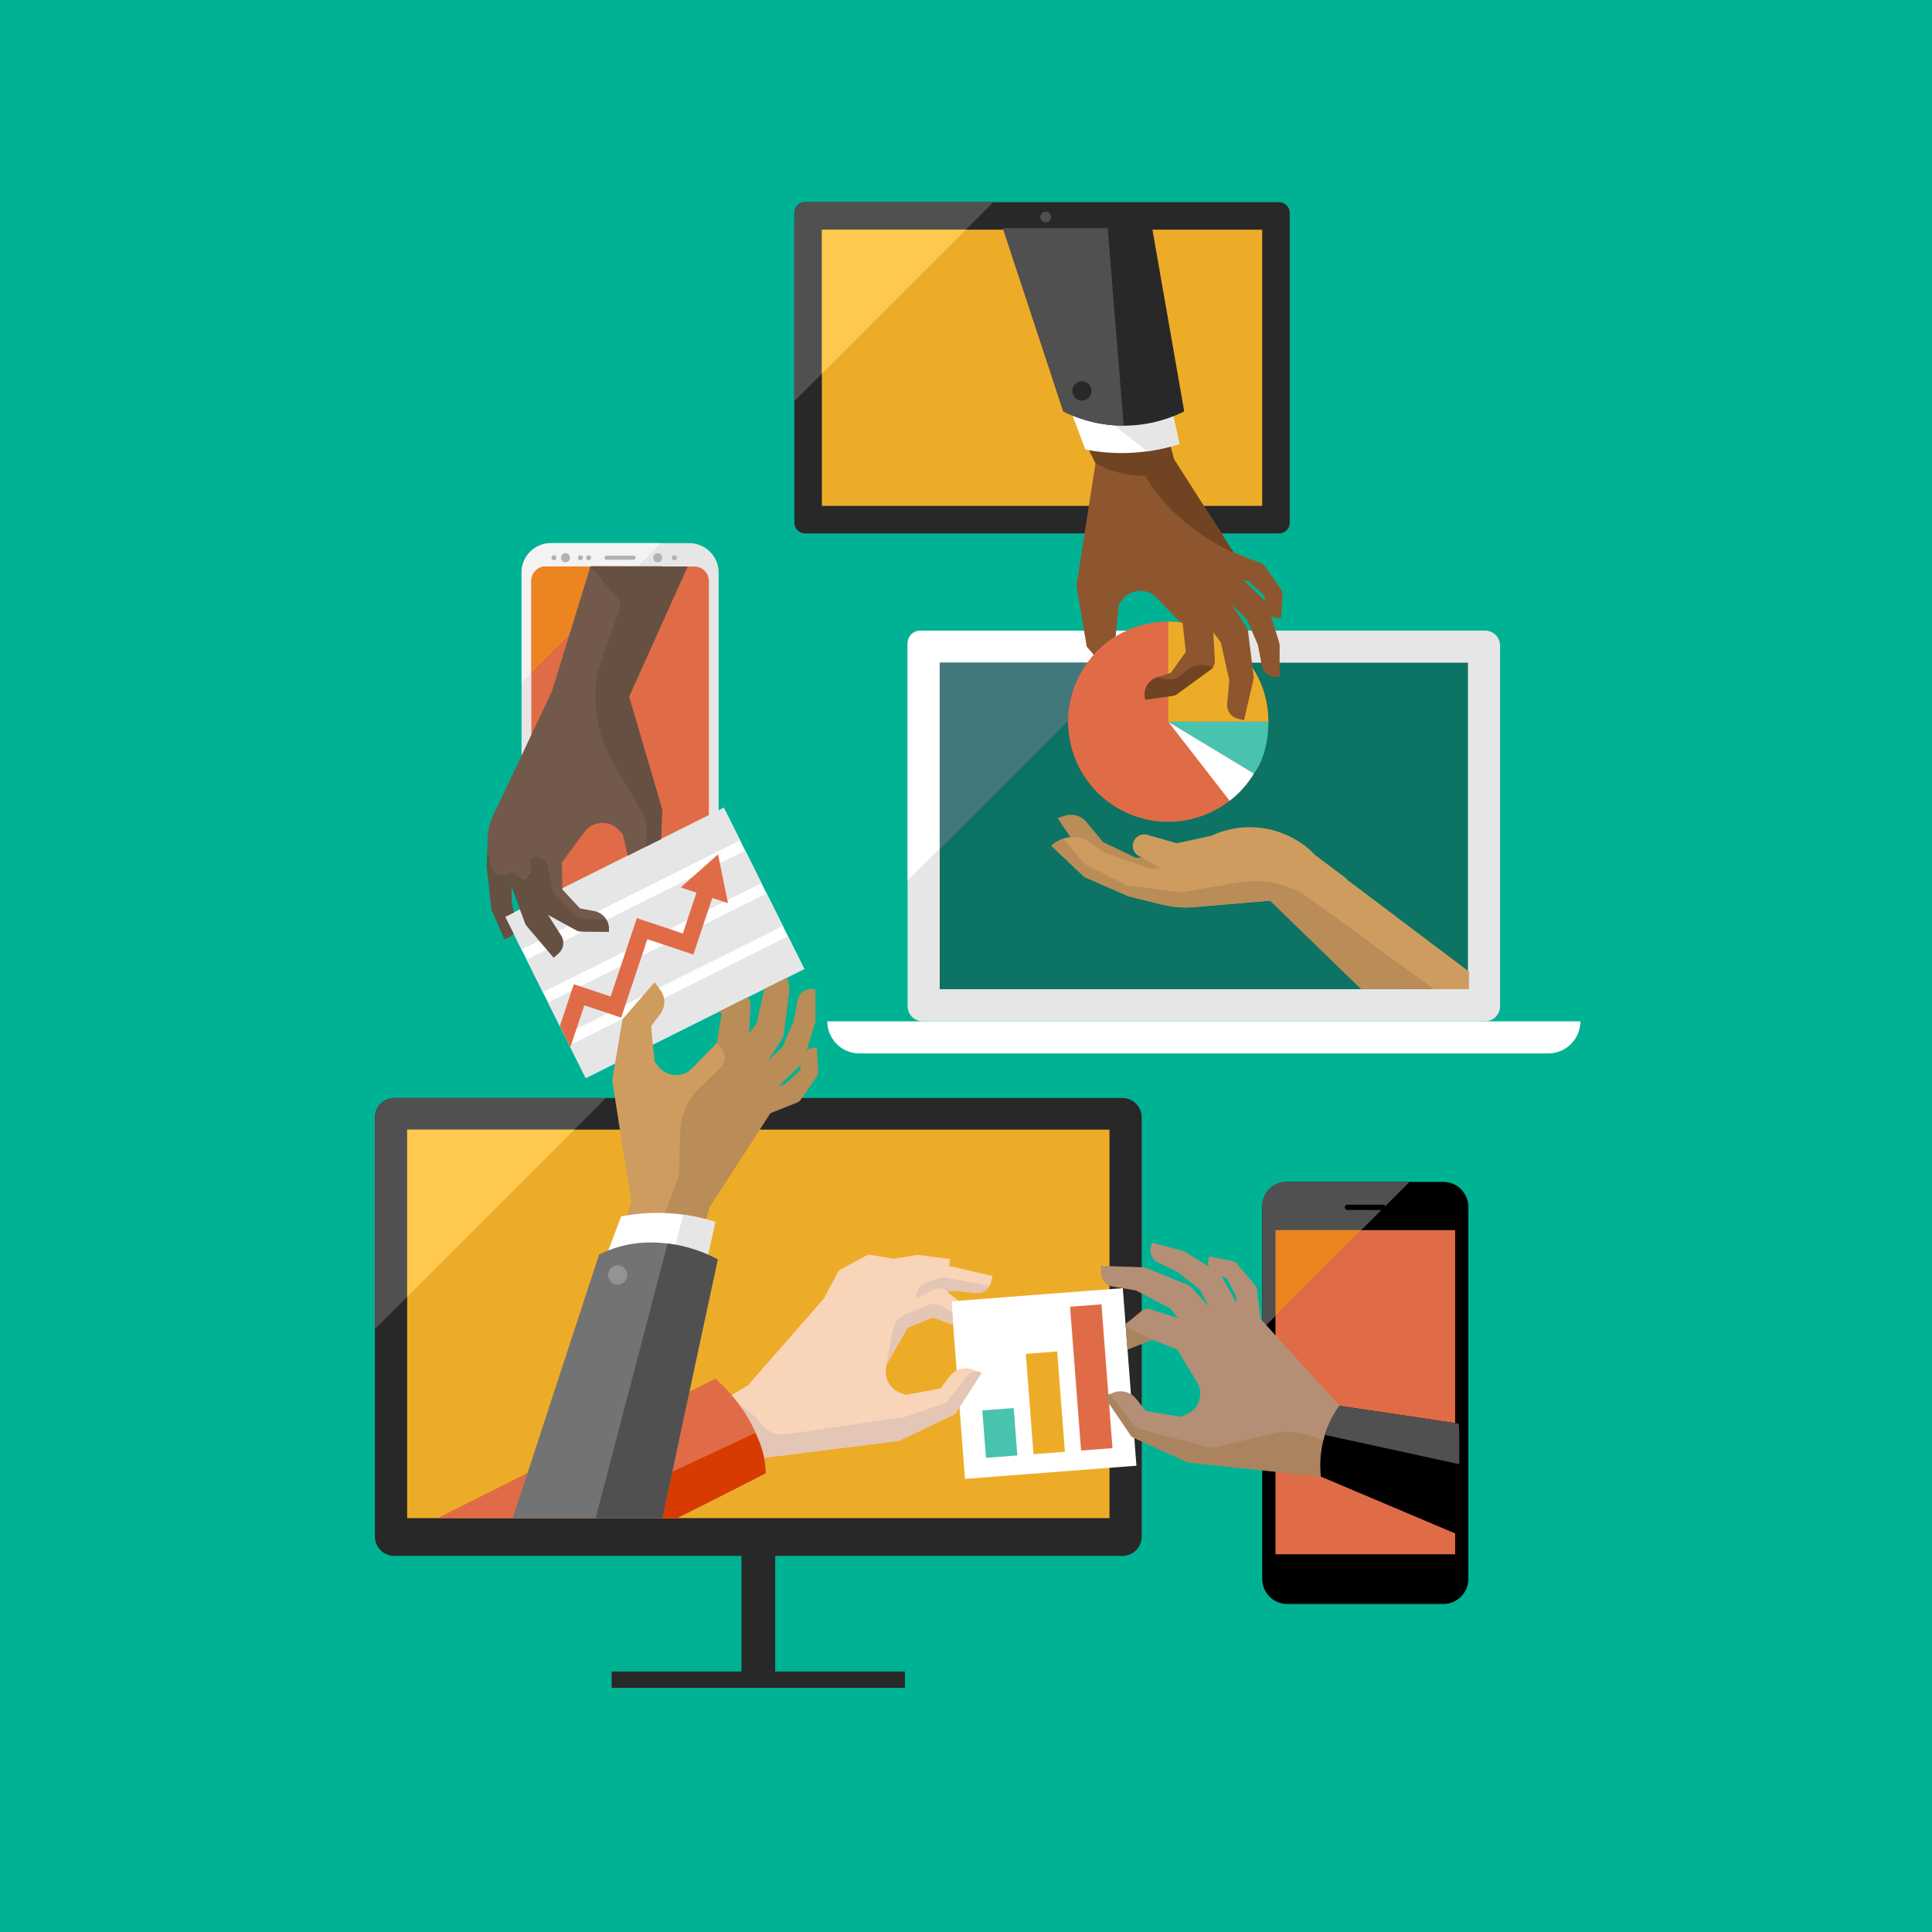 <svg xmlns="http://www.w3.org/2000/svg" viewBox="0 0 300 300"><title>MSC17-collaboration-006</title><path d="M300,0V300H0V0Z" fill="#00b294"/><path d="M198.6,82.828H125.017a1.67,1.67,0,0,1-1.67-1.669v-48.1a1.669,1.669,0,0,1,1.67-1.668H198.6a1.669,1.669,0,0,1,1.669,1.668V81.159a1.669,1.669,0,0,1-1.669,1.669" fill="#282828"/><path d="M123.348,62.3l30.934-30.934H125.159a1.811,1.811,0,0,0-1.811,1.811Z" fill="#505050"/><rect x="127.624" y="35.662" width="68.369" height="42.89" fill="#edac28"/><polygon points="149.982 35.662 127.624 35.662 127.624 58.02 149.982 35.662" fill="#fec94e"/><path d="M163.214,33.7a.836.836,0,1,1-.836-.835.836.836,0,0,1,.836.835" fill="#505050"/><path d="M230.587,158.588H143.276a2.344,2.344,0,0,1-2.344-2.343V100.261a2.344,2.344,0,0,1,2.344-2.344h87.311a2.343,2.343,0,0,1,2.343,2.344v55.984a2.342,2.342,0,0,1-2.343,2.343" fill="#e6e6e6"/><path d="M140.932,136.713V99.877a1.961,1.961,0,0,1,1.961-1.96l36.972.008Z" fill="#fff"/><path d="M240.41,163.575H133.454a4.986,4.986,0,0,1-4.987-4.986H245.4a4.986,4.986,0,0,1-4.986,4.986" fill="#fff"/><rect x="145.918" y="102.904" width="82.026" height="50.699" fill="#0d7364"/><polygon points="145.918 102.903 145.918 131.871 174.886 102.903 145.918 102.903" fill="#42787a"/><path d="M224.114,183.524h-24.22A3.892,3.892,0,0,0,196,187.415v57.758a3.893,3.893,0,0,0,3.892,3.892h24.22a3.893,3.893,0,0,0,3.892-3.892V187.415a3.892,3.892,0,0,0-3.892-3.891"/><rect x="198.054" y="191.012" width="27.901" height="50.337" fill="#df6c47"/><path d="M209.238,187.882a.41.41,0,0,1,0-.82h5.485a.409.409,0,0,1,.372.241l3.781-3.781H199.684A3.682,3.682,0,0,0,196,187.2V206.4l18.513-18.514Z" fill="#505050"/><polygon points="198.053 204.345 211.387 191.011 198.053 191.011 198.053 204.345" fill="#ed8422"/><path d="M107.021,150.435H85.556a4.566,4.566,0,0,1-4.566-4.566V88.905a4.565,4.565,0,0,1,4.566-4.565h21.465a4.565,4.565,0,0,1,4.566,4.565v56.964a4.566,4.566,0,0,1-4.566,4.566" fill="#e6e6e6"/><path d="M102.619,84.34H85.556a4.565,4.565,0,0,0-4.566,4.565v17.063Z" fill="#f3f3f3"/><path d="M107.812,147.2H84.766a2.259,2.259,0,0,1-2.26-2.26V90.23a2.26,2.26,0,0,1,2.26-2.26h23.046a2.26,2.26,0,0,1,2.26,2.26v54.71a2.26,2.26,0,0,1-2.26,2.26" fill="#df6c47"/><path d="M88.515,86.606a.7.7,0,1,1-.7-.7.7.7,0,0,1,.7.7" fill="#b2b2b2"/><path d="M102.837,86.606a.7.7,0,1,1-.7-.7.7.7,0,0,1,.7.7" fill="#b2b2b2"/><path d="M90.521,86.606a.387.387,0,1,1-.386-.387.386.386,0,0,1,.386.387" fill="#b2b2b2"/><path d="M91.781,86.606a.387.387,0,1,1-.386-.387.386.386,0,0,1,.386.387" fill="#b2b2b2"/><path d="M105.1,86.606a.387.387,0,1,1-.386-.387.386.386,0,0,1,.386.387" fill="#b2b2b2"/><path d="M86.4,86.606a.387.387,0,1,1-.387-.387.386.386,0,0,1,.387.387" fill="#b2b2b2"/><path d="M98.392,86.921H94.184a.315.315,0,0,1,0-.63h4.208a.315.315,0,0,1,0,.63" fill="#b2b2b2"/><path d="M82.505,104.453,98.988,87.97H84.694a2.19,2.19,0,0,0-2.189,2.189Z" fill="#ed8422"/><path d="M177.289,238.588v-65.08a3.01,3.01,0,0,0-3.011-3.01H61.227a3.011,3.011,0,0,0-3.011,3.01v65.08a3.011,3.011,0,0,0,3.011,3.011h53.906v17.95H94.978v2.54h45.549v-2.54H120.372V241.6h53.906a3.01,3.01,0,0,0,3.011-3.011" fill="#282828"/><path d="M58.216,173.51v32.865L94.081,170.51,61.228,170.5a3.011,3.011,0,0,0-3.012,3.011" fill="#505050"/><rect x="63.226" y="175.408" width="109.052" height="60.328" fill="#edac28"/><polygon points="89.182 175.409 63.227 175.409 63.227 201.363 89.182 175.409" fill="#fec94e"/><polygon points="176.464 227.598 149.84 229.639 148.336 210.019 147.726 202.065 174.349 200.023 176.464 227.598" fill="#fff"/><rect x="152.809" y="218.815" width="4.888" height="7.382" transform="translate(-16.562 12.525) rotate(-4.386)" fill="#48c4ae"/><rect x="159.881" y="210.018" width="4.888" height="15.624" transform="translate(-16.152 13.025) rotate(-4.377)" fill="#edac28"/><rect x="167.008" y="202.692" width="4.889" height="22.393" transform="translate(-15.862 13.586) rotate(-4.386)" fill="#df6c47"/><path d="M147.873,196.68a1.842,1.842,0,0,0-.549-.036,2.143,2.143,0,0,0,.122-.461l.089-.66-4.8-.646a1.684,1.684,0,0,0-.486.007l-3.522.58-3.449-.595a1.31,1.31,0,0,0-.84.138l-3.84,2.077a1.317,1.317,0,0,0-.53.534l-2.156,4.05-11.764,13.444-6.67,4.035,4.167,8.975,5.4-1.812,15.059-1.89,5.511-.693,6.821-3.264,1.857-.889.238-.367,3.91-6.018-1.431-.526a3.088,3.088,0,0,0-2.456.141h0a3.16,3.16,0,0,0-.554.369c-.043.036-.086.072-.127.111a3,3,0,0,0-.462.51l-1.381,1.812-5.393.994-.333-.128-.538-.207a3.456,3.456,0,0,1-1.27-.843,3.493,3.493,0,0,1-.681-3.8,3.347,3.347,0,0,1,.178-.354l1.024-1.782,1.909-3.324,3.9-1.594,3.19,1.126-.279-3.632,1.095-.084-1.773-1.377.841-.187,3.808.355a2.19,2.19,0,0,0,2.17-1.653l.244-.97Z" fill="#f8d5b9"/><path d="M151.7,200.772a2.185,2.185,0,0,0,1.968-1.154l-6.681-1.189a2.559,2.559,0,0,0-1.27.1l-1.756.595a2.557,2.557,0,0,0-1.738,2.491l2.91-1.408a1.573,1.573,0,0,1,1.707.221l.211.18.841-.186Z" fill="#e3c6b5"/><path d="M195.746,204.809l-.547-4.556a1.307,1.307,0,0,0-.3-.689l-2.83-3.324a1.3,1.3,0,0,0-.732-.433l-3.56-.718-.093.287a2.008,2.008,0,0,0,.03,1.318l-3.7-2.3a1.645,1.645,0,0,0-.445-.193l-4.68-1.247-.172.644a2.128,2.128,0,0,0,1.133,2.464l2.973,1.431,3.388,2.655L187.823,203l-2.786-3.069a1.737,1.737,0,0,0-.642-.447l-6.3-2.539a1.857,1.857,0,0,0-.721-.173l-6.405-.2-.017,1a2.191,2.191,0,0,0,1.666,2.161l3.769.647,5.358,2.8,1.176,1.513-4.214-1.375a1.552,1.552,0,0,0-1.525.327l-2.4,1.94.306,3.983.082-.125,3.739-1.4,3.923,1.518,3.033,5.048a3.489,3.489,0,0,1-1.676,5.028l-.866.352-5.41-.89-1.417-1.786a3.086,3.086,0,0,0-3.62-1.06l-1.421.553,4.272,6.3,8.756,3.985,20.616,2.183,2.923-10.977Zm-6.045-6.62.805.317,1.464,2.871,0,.894Z" fill="#b48f75"/><polygon points="178.903 208.038 174.801 205.908 175.081 209.565 178.903 208.038" fill="#ab845f"/><path d="M203.392,222.907a11.049,11.049,0,0,0-5.979-.258l-8.67,2.041a4.291,4.291,0,0,1-1.947-.194l-9.432-2.485a2.753,2.753,0,0,1-1.472-.972l-3.566-4.58-.877.343,4.272,6.3,8.756,3.984,20.615,2.184,1.423-5.339Z" fill="#ab845f"/><path d="M208.016,218.3h0a15.559,15.559,0,0,0-2.975,10.08l.052.9,21.5,9.1V221.07Z"/><path d="M168,132.674l-3.782-5.642,1.1-.358a3.151,3.151,0,0,1,3.411.991l2.543,3.085,5.063,2.436,7.373-.256.256,3.717L173.9,136.07Z" fill="#ba8c57"/><path d="M210,137.219c-.319-.24-.643-.469-.971-.69l.189-.009-4.919-3.672a14.106,14.106,0,0,0-16.216-3.067l-5.339,1.162-4.576-1.308a1.784,1.784,0,0,0-1.35,3.279l3.45,1.9-1.755.106-7.051-2.564-1.98-1.439a4.863,4.863,0,0,0-6.225.424l5.128,4.838,6.795,2.972,5.14,1.285a15.833,15.833,0,0,0,5.173.414l11.738-1L211.387,153.6h16.719v-2.727Z" fill="#ce9c5f"/><path d="M222.677,153.6,203.5,139.612a14.581,14.581,0,0,0-11.065-2.592l-9.016,1.55-8.365-1.057-6.127-3.108a2.862,2.862,0,0,1-.878-.69l-2.957-3.463a4.833,4.833,0,0,0-1.833,1.085l5.128,4.839,6.795,2.971,5.14,1.286a15.835,15.835,0,0,0,5.173.414l11.738-1,14.153,13.76Z" fill="#ba8c57"/><path d="M196.946,112.064A15.545,15.545,0,1,1,181.4,96.52a15.544,15.544,0,0,1,15.544,15.544" fill="#df6c47"/><path d="M181.4,96.52v15.544h15.545a15.54,15.54,0,0,0-15.208-15.537Z" fill="#edac28"/><path d="M181.4,112.064l9.536,12.277a14.7,14.7,0,0,0,3.771-4.237l-13.307-8.04" fill="#fff"/><path d="M194.709,120.1l-13.307-8.04h15.544s.148,5-2.237,8.04" fill="#48c4ae"/><rect x="82.711" y="132.425" width="37.931" height="27.973" transform="translate(-54.693 60.836) rotate(-26.531)" fill="#fff"/><rect x="87.693" y="153.558" width="37.931" height="5.666" transform="translate(-58.624 64.11) rotate(-26.53)" fill="#e6e6e6"/><rect x="84.367" y="146.907" width="37.931" height="5.643" transform="translate(-56.003 61.931) rotate(-26.534)" fill="#e6e6e6"/><rect x="77.729" y="133.6" width="37.931" height="5.665" transform="translate(-50.758 57.557) rotate(-26.53)" fill="#e6e6e6"/><rect x="81.045" y="140.254" width="37.931" height="5.643" transform="translate(-53.381 59.747) rotate(-26.534)" fill="#e6e6e6"/><polygon points="111.498 132.667 105.706 137.797 108.149 138.612 106.032 144.953 98.887 142.567 94.82 154.743 89.101 152.833 86.93 159.333 88.564 162.605 90.735 156.106 96.454 158.016 100.521 145.839 107.666 148.225 110.602 139.432 113.045 140.248 111.498 132.667" fill="#df6c47"/><path d="M120.45,171.43l-8.343-10.32-4.621,4.769a3.488,3.488,0,0,1-5.289-.326l-.563-.745-.533-5.458,1.362-1.828a3.091,3.091,0,0,0,.093-3.771l-.9-1.231-4.992,5.75-1.6,9.487,2.961,18.984L93.852,197.35l13.365,1.538,2.976-11.46-.02-.045Z" fill="#ce9c5f"/><path d="M126.838,162.709l-.3-.016a2,2,0,0,0-1.267.368l1.272-4.164a1.617,1.617,0,0,0,.071-.48v-4.843h-.665a2.128,2.128,0,0,0-2.09,1.73l-.617,3.24-1.694,3.957-2.344,2.29,2.248-3.483a1.744,1.744,0,0,0,.267-.736l.832-6.743a1.85,1.85,0,0,0-.02-.741l-.3-1.3-3.545,1.769-1.214,5.407-1.159,1.524.244-4.424a1.542,1.542,0,0,0-.486-1.2l-4.34,2.167.313.441-.736,4.469.733.871a2.193,2.193,0,0,1-.154,2.989l-3.21,3.1a10.021,10.021,0,0,0-3.055,6.939l-.155,5.839a5.438,5.438,0,0,1-.358,1.805l-2.166,5.666.673,1.058,5.577.769,1-3.546,9.431-14.567,4.136-1.65a1.3,1.3,0,0,0,.587-.468l2.485-3.591a1.3,1.3,0,0,0,.228-.819Zm-2.6,3.518-2.4,2.153-.863.232,3.36-3.245Z" fill="#ba8c57"/><path d="M140.536,220.013s-7.59,1.155-18.489,2.7a4.059,4.059,0,0,1-3.794-1.578,11.51,11.51,0,0,0-3.775-3.142l-1.731,1.538,3.086,7.855,3.207-1.077,20.569-2.583,8.678-4.153,4.149-6.384-.343-.126a1.607,1.607,0,0,0-1.813.506l-3.431,4.3Z" fill="#e3c6b5"/><path d="M144.011,202.676l-3.554,1.507a2.936,2.936,0,0,0-1.734,2.127l-1.233,6.107.086-.014a3.513,3.513,0,0,1,.41-1.132l2.934-5.1,3.894-1.595L148,205.7l-.153-2-1.679-.906a2.538,2.538,0,0,0-2.161-.116" fill="#e3c6b5"/><path d="M111.064,214.082s7.271,5.793,7.837,14.681c-8.28,4.272-13.783,6.973-13.783,6.973H67.939Z" fill="#df6c47"/><path d="M95.92,232.513l21.346-10a13.557,13.557,0,0,1,1.635,6.25c-6.923,3.557-13.782,6.973-13.782,6.973h-2.26Z" fill="#d83b01"/><path d="M109.718,195.773l1.346-6.019-.2-.065a29.128,29.128,0,0,0-14.411-.8l-2.6,6.885,7.806,2.575Z" fill="#fff"/><path d="M106.1,188.628l-1.529,5.712,4.928,1.5.215-.069,1.347-6.019-.2-.065a29.044,29.044,0,0,0-4.756-1.061" fill="#e6e6e6"/><path d="M93.024,194.809l.074-.037c5.9-2.919,12.484-2.157,18.367.786l-8.606,40.178H79.617Z" fill="#737373"/><path d="M97.4,197.975a1.491,1.491,0,1,1-1.49-1.49,1.49,1.49,0,0,1,1.49,1.49" fill="#939393"/><path d="M92.491,235.736l11.17-42.646a21.987,21.987,0,0,1,7.8,2.468c-2.18,9.872-8.606,40.178-8.606,40.178Z" fill="#505050"/><path d="M104.189,88.73a2.34,2.34,0,0,0-1.57-.8H91.689L85.725,107.3l-8.549,18.076-.507,1.041a9.64,9.64,0,0,0-.785,6.109l.4,1.982a1.722,1.722,0,0,0,2.338,1.257l.907-.369,1.216.833a.816.816,0,0,0,1.087-.15l.774-.923.436,4.95v0a1.553,1.553,0,0,0,.883,1.286l5.582,3.054a1.594,1.594,0,0,0,.74.194l4.291.037.013-.338a2.8,2.8,0,0,0-2.273-2.866l-1.583-.3-.641-.124-2.721-2.923-.068-3.166-.023-1.041,1.136-1.529,2.377-3.2a3.488,3.488,0,0,1,5.286-.365l.656.665.786,3.391,5.175-2.594.167-4.576L97.684,108.2Z" fill="#72594b"/><path d="M198.925,95.979l.221-3.624a1.3,1.3,0,0,0-.229-.819l-2.484-3.591a1.309,1.309,0,0,0-.587-.468l-4.263-1.7L182.26,71.3l.019-.044L179.3,59.8l-13.365,1.539,4.175,10.608-2.961,18.984,1.6,9.487,1.1,1.269a15.628,15.628,0,0,1,3.384-2.832l.485-4.975.563-.745a3.489,3.489,0,0,1,5.29-.325l3.717,3.835c.116.015.228.042.344.058l.494,4.517-2.316,3.254-2.151.713a2.8,2.8,0,0,0-1.88,3.137l.057.333,4.249-.6a1.582,1.582,0,0,0,.709-.287l5.137-3.755a1.554,1.554,0,0,0,.708-1.39L188.4,98.2l1.16,1.526,1.324,5.9-.344,3.809a2.187,2.187,0,0,0,1.658,2.165l.971.242,1.453-6.242a1.845,1.845,0,0,0,.019-.74l-.831-6.745a1.754,1.754,0,0,0-.267-.736L191.29,93.9l2.344,2.289,1.694,3.957.618,3.241a2.127,2.127,0,0,0,2.09,1.729h.665V100.27a1.666,1.666,0,0,0-.071-.48l-1.273-4.163a2.008,2.008,0,0,0,1.267.368Zm-5.861-5.9.865.233,2.4,2.152.1.861Z" fill="#8e562e"/><path d="M170.114,71.947a15.822,15.822,0,0,0,7.761,1.944c4.487,8.013,13.654,11.923,13.654,11.923l-9.25-14.555-1.134-4.227-12.437,2.115Z" fill="#704322"/><path d="M187.542,103.4a3.259,3.259,0,0,0-3.022.536l-1.33,1.045a2.465,2.465,0,0,1-2,.479l-1.472-.3-.053.018a2.8,2.8,0,0,0-1.88,3.137l.057.334,4.25-.6a1.591,1.591,0,0,0,.708-.288l5.136-3.755a1.489,1.489,0,0,0,.379-.363Z" fill="#704322"/><path d="M181.8,62.915l1.346,6.02-.2.064a29.116,29.116,0,0,1-14.411.8l-2.6-6.885,7.805-2.575Z" fill="#fff"/><path d="M178.128,70.07A29.013,29.013,0,0,0,182.945,69l.206-.065-1.346-6.02-4.341-1.386-6.384,3Z" fill="#e6e6e6"/><path d="M165.11,63.879l.075.037a20.987,20.987,0,0,0,18.7-.037l-5.107-29.2H155.535Z" fill="#282828"/><path d="M172,35.427H155.7l9.411,28.451.075.037a20.982,20.982,0,0,0,9.307,2.178Z" fill="#505050"/><path d="M169.491,60.714A1.491,1.491,0,1,0,168,62.2a1.491,1.491,0,0,0,1.49-1.49" fill="#282828"/><path d="M100.419,128.77l-.039,2.663,2.277-1.141.166-4.577L97.685,108.2l9.1-20.225-15.1-.04,4.336,5.151a1.407,1.407,0,0,1,.25,1.378l-3.331,9.379a20.546,20.546,0,0,0,1.65,13.5l5.167,8.906a4.888,4.888,0,0,1,.658,2.524" fill="#665042"/><path d="M94.139,142.785l-3.426-.143a2.15,2.15,0,0,1-1.366-.566l-2.829-2.6a2.146,2.146,0,0,1-.647-1.126l-.866-3.951a1.7,1.7,0,0,0-2.405-1.159l-.344.168.222,1.894-.65.774a.818.818,0,0,1-1.087.15l-1.215-.833-.468.192-.439.177a1.722,1.722,0,0,1-2.338-1.257l-.4-1.983a9.563,9.563,0,0,1-.179-1.514l-.135,3.552.71,6.4a1.65,1.65,0,0,0,.124.469l1.917,4.448.612-.264a2.114,2.114,0,0,0,.827-.64l-1.3-2.6,1.37-.685-.38-1.706-.006-2.267,2.022,5.475a1.839,1.839,0,0,0,.357.65l4.152,4.882.752-.661a2.187,2.187,0,0,0,.482-2.684l-2.053-3.228-.023-.087,4.371,2.391a1.578,1.578,0,0,0,.74.193l4.29.039.014-.34a2.784,2.784,0,0,0-.41-1.557" fill="#665042"/><path d="M208.016,218.3a15.54,15.54,0,0,0-2.274,4.517l20.854,4.542v-4.781l-.088-1.517Z" fill="#505050"/></svg>